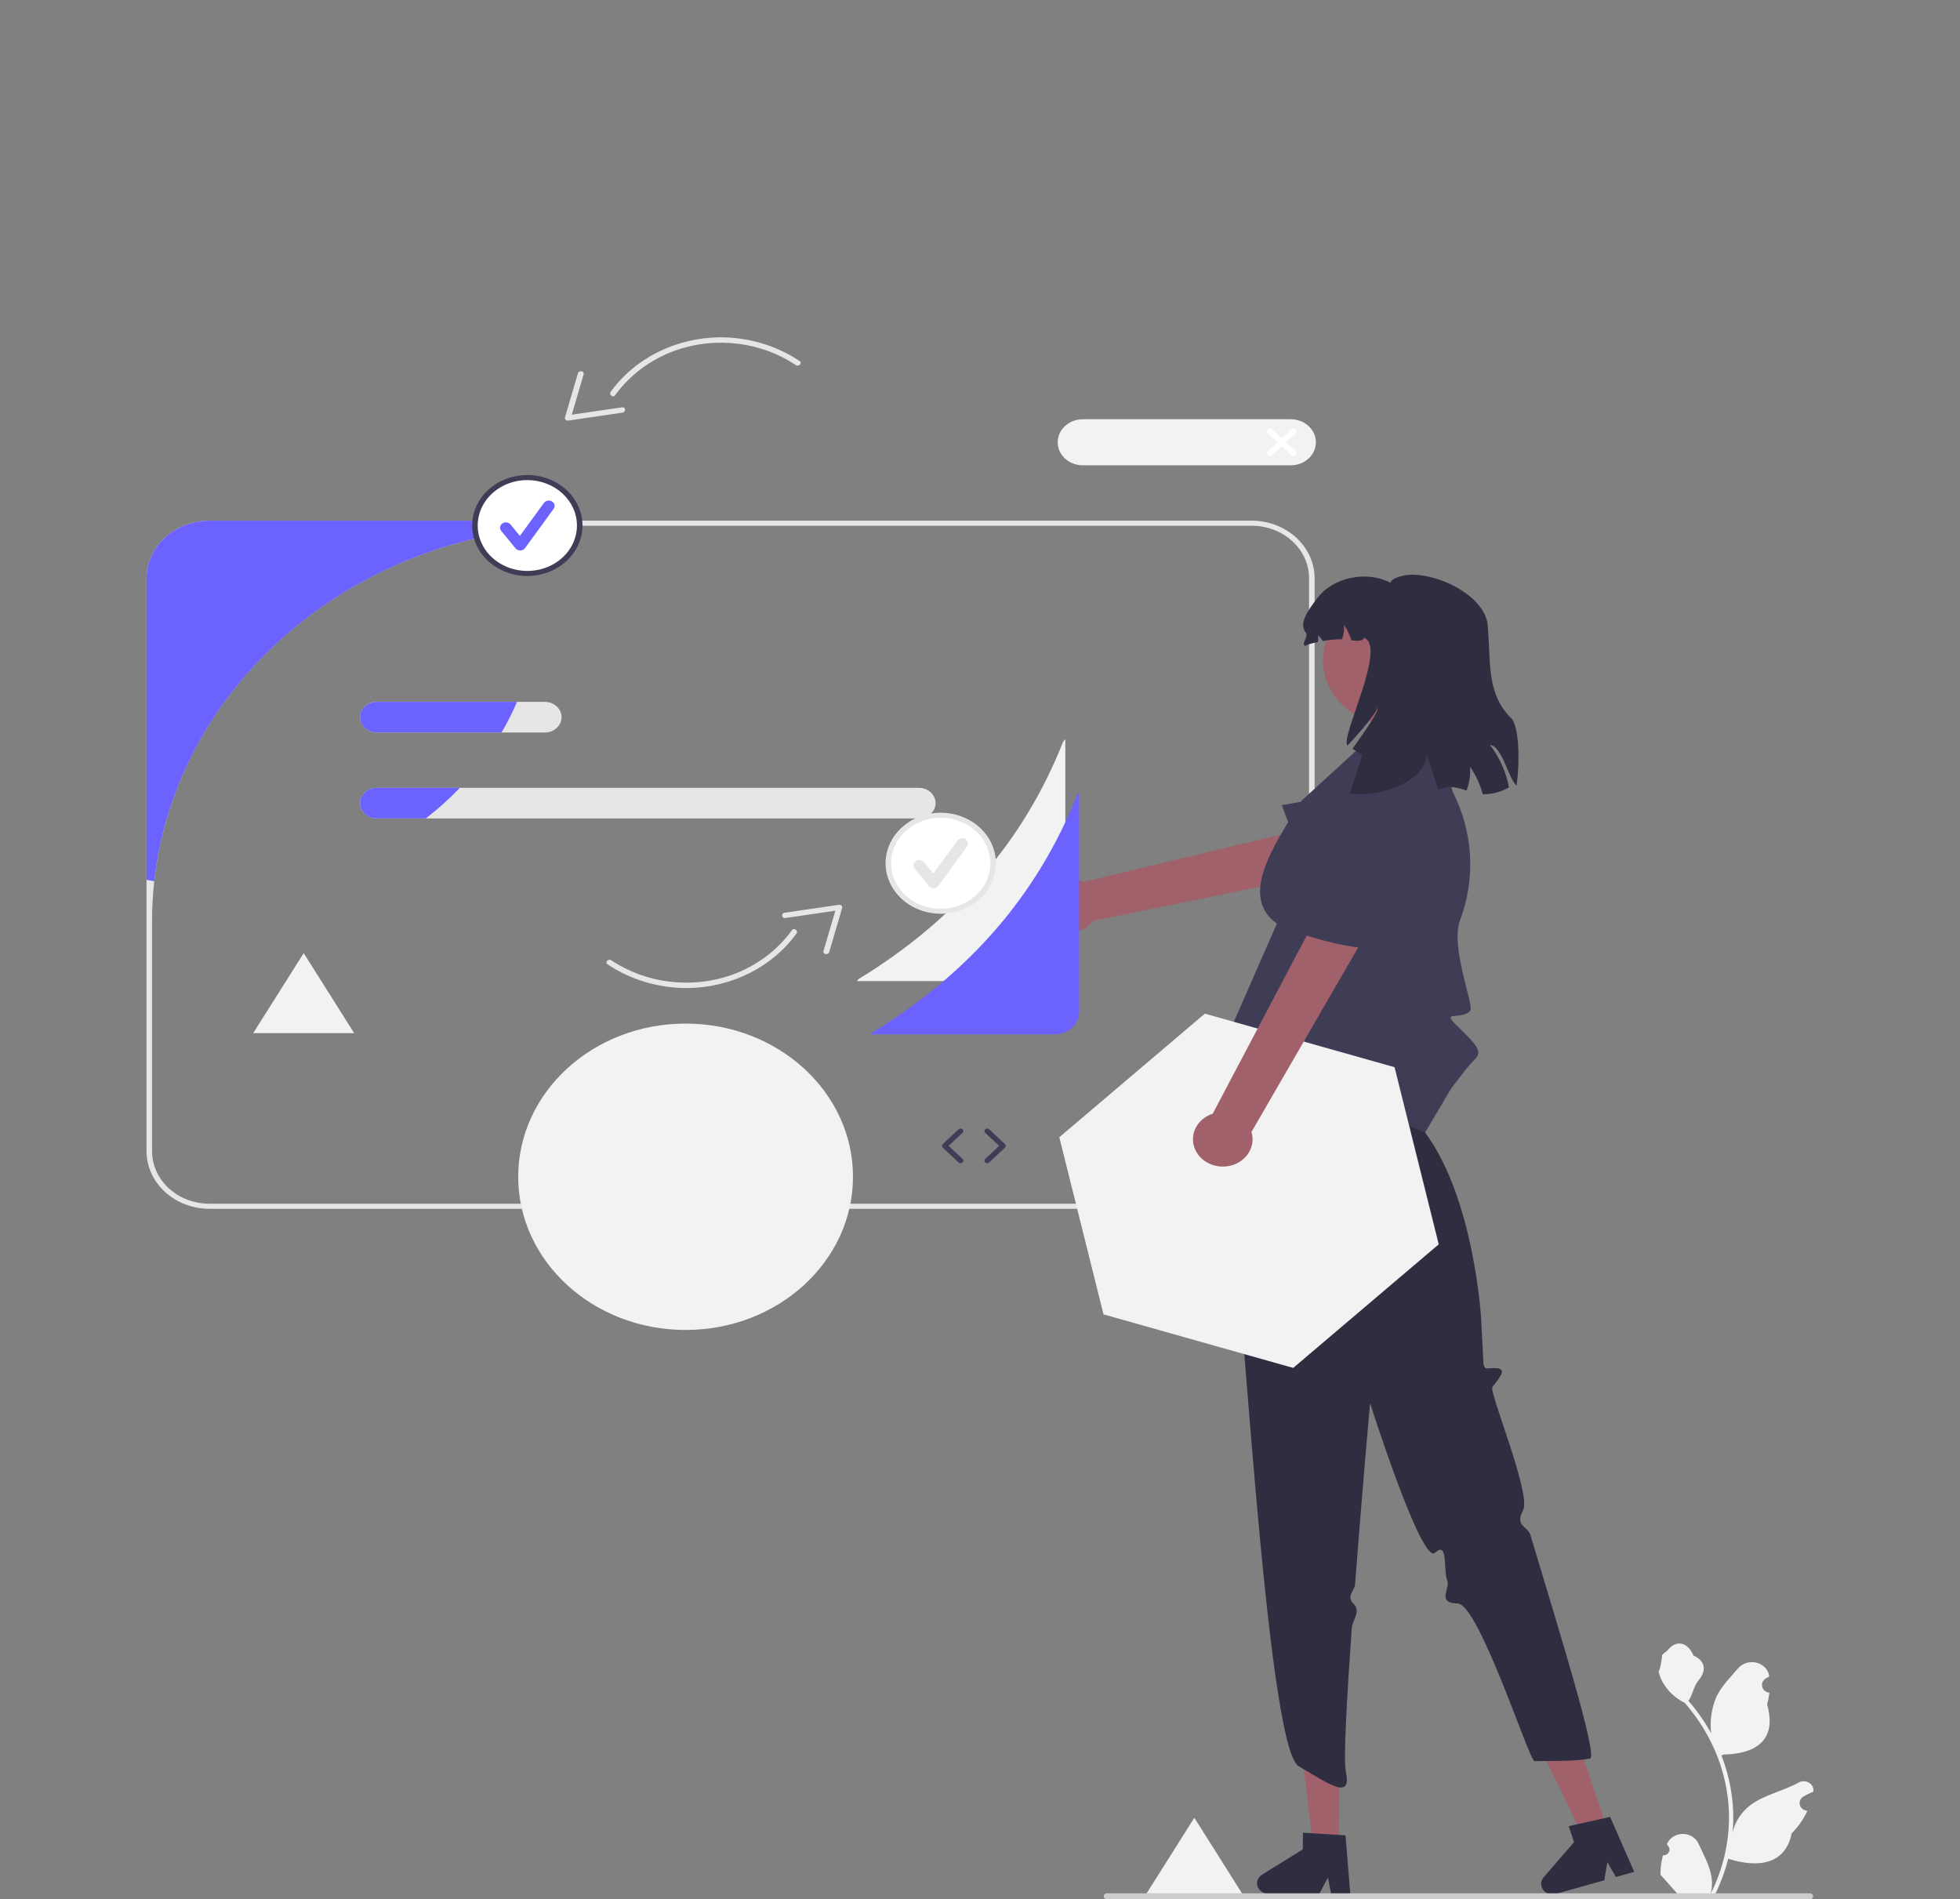 <svg width="709" height="687" viewBox="0 0 709 687" fill="none" xmlns="http://www.w3.org/2000/svg">
<rect x="0" y="0" width="709" height="687" fill="#808080" stroke="none"/>
<g clip-path="url(#clip0_1_5)">
<path d="M432.03 657.493L413.777 686.425H450.283L432.03 657.493L413.777 686.425H450.283L432.03 657.493Z" fill="#F2F2F2"/>
<path d="M385.359 267.369V346.734C385.355 348.887 384.419 350.95 382.756 352.472C381.093 353.993 378.839 354.85 376.487 354.854H309.964L310.576 354.137C345.574 332.755 370.375 304.227 384.577 268.278L385.359 267.369Z" fill="#F2F2F2"/>
<path d="M452.769 188.324H75.773C69.736 188.33 63.947 190.528 59.678 194.435C55.409 198.342 53.007 203.639 53 209.164V416.391C53.007 421.916 55.409 427.213 59.678 431.12C63.947 435.027 69.736 437.225 75.773 437.232H452.769C458.806 437.225 464.595 435.027 468.864 431.12C473.133 427.213 475.535 421.916 475.542 416.391V209.164C475.535 203.639 473.133 198.342 468.864 194.435C464.595 190.528 458.806 188.33 452.769 188.324ZM473.535 416.391C473.535 418.887 472.998 421.358 471.955 423.664C470.912 425.97 469.382 428.065 467.454 429.83C465.525 431.594 463.236 432.994 460.716 433.949C458.197 434.904 455.496 435.395 452.769 435.395H75.773C73.046 435.395 70.345 434.904 67.826 433.949C65.306 432.994 63.017 431.594 61.088 429.83C59.16 428.065 57.63 425.97 56.587 423.664C55.544 421.358 55.007 418.887 55.007 416.391V333.149C55.007 328.3 55.265 323.508 55.78 318.775C59.655 283.511 77.711 250.822 106.441 227.055C135.172 203.289 172.528 190.139 211.258 190.161H452.769C458.276 190.161 463.558 192.163 467.452 195.727C471.346 199.291 473.534 204.124 473.535 209.164V416.391Z" fill="#E6E6E6"/>
<path d="M332.37 284.957H136.284C134.678 284.957 133.137 285.541 132.001 286.58C130.865 287.62 130.227 289.03 130.227 290.5C130.227 291.97 130.865 293.38 132.001 294.419C133.137 295.459 134.678 296.043 136.284 296.043H332.37C333.976 296.043 335.517 295.459 336.653 294.419C337.788 293.38 338.427 291.97 338.427 290.5C338.427 289.03 337.788 287.62 336.653 286.58C335.517 285.541 333.976 284.957 332.37 284.957Z" fill="#E6E6E6"/>
<path d="M197.076 253.866H136.284C134.676 253.866 133.134 254.451 131.997 255.491C130.861 256.532 130.222 257.943 130.222 259.414C130.222 260.885 130.861 262.296 131.997 263.337C133.134 264.377 134.676 264.962 136.284 264.962H197.076C198.684 264.962 200.226 264.377 201.362 263.337C202.499 262.296 203.138 260.885 203.138 259.414C203.138 257.943 202.499 256.532 201.362 255.491C200.226 254.451 198.684 253.866 197.076 253.866Z" fill="#E6E6E6"/>
<path d="M136.284 284.957H166.344C162.55 288.934 158.43 292.64 154.019 296.043H136.284C134.678 296.043 133.137 295.459 132.001 294.419C130.865 293.38 130.227 291.97 130.227 290.5C130.227 289.03 130.865 287.62 132.001 286.58C133.137 285.541 134.678 284.957 136.284 284.957Z" fill="#6C63FF"/>
<path d="M136.284 253.866H187.019C185.4 257.664 183.533 261.369 181.429 264.962H136.284C134.676 264.962 133.134 264.377 131.997 263.337C130.861 262.296 130.222 260.885 130.222 259.414C130.222 257.943 130.861 256.532 131.997 255.491C133.134 254.451 134.676 253.866 136.284 253.866Z" fill="#6C63FF"/>
<path d="M191.887 191.254C156.778 195.276 124.199 210.079 99.476 233.243C74.753 256.407 59.348 286.561 55.78 318.775C54.847 318.61 53.923 318.417 53 318.215V209.164C53.007 203.639 55.409 198.342 59.678 194.435C63.947 190.528 69.736 188.33 75.773 188.324H191.084C191.375 189.288 191.636 190.271 191.887 191.254Z" fill="#6C63FF"/>
<path d="M190.752 207.427C201.221 207.427 209.708 199.66 209.708 190.079C209.708 180.498 201.221 172.732 190.752 172.732C180.283 172.732 171.795 180.498 171.795 190.079C171.795 199.66 180.283 207.427 190.752 207.427Z" fill="white"/>
<path d="M190.752 208.345C186.804 208.345 182.945 207.274 179.663 205.267C176.38 203.26 173.822 200.407 172.311 197.069C170.8 193.732 170.405 190.059 171.175 186.516C171.945 182.972 173.846 179.718 176.638 177.163C179.429 174.609 182.986 172.869 186.858 172.164C190.73 171.459 194.743 171.821 198.39 173.204C202.037 174.586 205.155 176.927 207.348 179.931C209.541 182.935 210.712 186.467 210.712 190.079C210.706 194.922 208.601 199.565 204.859 202.989C201.117 206.414 196.044 208.34 190.752 208.345ZM190.752 173.65C187.201 173.65 183.73 174.614 180.778 176.419C177.825 178.224 175.524 180.79 174.166 183.792C172.807 186.794 172.451 190.097 173.144 193.284C173.837 196.471 175.547 199.399 178.057 201.696C180.568 203.994 183.767 205.559 187.249 206.193C190.732 206.827 194.342 206.501 197.622 205.258C200.902 204.014 203.706 201.908 205.679 199.207C207.652 196.505 208.705 193.329 208.705 190.079C208.699 185.723 206.806 181.548 203.44 178.468C200.075 175.388 195.512 173.655 190.752 173.65Z" fill="#3F3D56"/>
<path d="M188.166 199.108C187.838 199.108 187.516 199.038 187.223 198.904C186.93 198.77 186.675 198.575 186.479 198.336L181.307 192.025C181.141 191.823 181.02 191.592 180.952 191.346C180.883 191.101 180.868 190.845 180.907 190.595C180.946 190.344 181.039 190.102 181.18 189.884C181.321 189.666 181.508 189.476 181.729 189.324C181.951 189.172 182.203 189.061 182.471 188.998C182.739 188.935 183.019 188.922 183.293 188.957C183.567 188.993 183.83 189.078 184.069 189.207C184.307 189.336 184.515 189.507 184.681 189.71L188.065 193.838L196.755 181.909C197.065 181.484 197.548 181.19 198.096 181.09C198.643 180.99 199.212 181.093 199.677 181.377C200.142 181.66 200.465 182.101 200.575 182.602C200.685 183.104 200.573 183.624 200.264 184.05L189.921 198.248C189.733 198.505 189.482 198.717 189.187 198.867C188.892 199.016 188.562 199.098 188.225 199.107L188.166 199.108Z" fill="#6C63FF"/>
<path d="M340.298 329.585C350.767 329.585 359.254 321.818 359.254 312.237C359.254 302.656 350.767 294.889 340.298 294.889C329.828 294.889 321.341 302.656 321.341 312.237C321.341 321.818 329.828 329.585 340.298 329.585Z" fill="white"/>
<path d="M340.298 330.503C336.35 330.503 332.491 329.432 329.208 327.425C325.926 325.417 323.368 322.565 321.857 319.227C320.346 315.889 319.951 312.217 320.721 308.673C321.491 305.13 323.392 301.875 326.184 299.321C328.975 296.766 332.532 295.027 336.404 294.322C340.275 293.617 344.289 293.979 347.936 295.361C351.583 296.744 354.701 299.085 356.894 302.089C359.087 305.093 360.258 308.624 360.258 312.237C360.252 317.08 358.147 321.723 354.405 325.147C350.663 328.571 345.589 330.497 340.298 330.503ZM340.298 295.808C336.747 295.808 333.276 296.771 330.324 298.577C327.371 300.382 325.07 302.948 323.711 305.95C322.353 308.952 321.997 312.255 322.69 315.442C323.383 318.629 325.092 321.556 327.603 323.854C330.114 326.152 333.313 327.716 336.795 328.35C340.278 328.984 343.887 328.659 347.168 327.415C350.448 326.172 353.252 324.066 355.225 321.364C357.197 318.663 358.25 315.486 358.25 312.237C358.245 307.881 356.352 303.705 352.986 300.625C349.621 297.545 345.057 295.813 340.298 295.808Z" fill="#E6E6E6"/>
<path d="M337.712 321.266C337.384 321.266 337.061 321.196 336.769 321.062C336.476 320.928 336.221 320.733 336.025 320.494L330.853 314.183C330.687 313.98 330.566 313.75 330.497 313.504C330.429 313.259 330.414 313.003 330.453 312.752C330.532 312.246 330.828 311.789 331.275 311.482C331.722 311.175 332.285 311.043 332.838 311.115C333.392 311.188 333.892 311.458 334.227 311.868L337.61 315.996L346.3 304.067C346.611 303.642 347.093 303.347 347.641 303.248C348.189 303.148 348.758 303.251 349.223 303.534C349.688 303.818 350.011 304.259 350.121 304.76C350.231 305.262 350.119 305.782 349.81 306.208L339.466 320.406C339.279 320.663 339.028 320.875 338.732 321.024C338.437 321.174 338.107 321.256 337.77 321.265L337.712 321.266Z" fill="#E6E6E6"/>
<path d="M289.236 130.577C280.866 124.979 270.761 121.974 260.394 122C252.549 122.084 244.846 123.927 237.96 127.368C231.074 130.81 225.216 135.743 220.897 141.738C220.163 142.765 221.77 144.015 222.512 142.977C227.774 135.647 235.382 129.984 244.295 126.763C251.464 124.235 259.211 123.395 266.826 124.32C274.442 125.245 281.681 127.904 287.882 132.055C288.97 132.788 290.331 131.314 289.236 130.577Z" fill="#E6E6E6"/>
<path d="M209.062 135.021L204.361 151.005C204.333 151.151 204.342 151.301 204.387 151.443C204.432 151.586 204.512 151.717 204.621 151.826C204.73 151.936 204.865 152.021 205.016 152.075C205.167 152.13 205.329 152.152 205.49 152.14L225.163 149.257C226.495 149.062 226.321 147.139 224.979 147.336L205.306 150.219L206.435 151.353L211.136 135.369C211.489 134.168 209.413 133.83 209.062 135.021Z" fill="#E6E6E6"/>
<path d="M219.776 348.815C228.145 354.413 238.25 357.418 248.617 357.392C256.462 357.308 264.165 355.465 271.051 352.024C277.937 348.583 283.796 343.649 288.114 337.655C288.849 336.627 287.242 335.377 286.499 336.415C281.238 343.745 273.63 349.408 264.717 352.629C257.548 355.157 249.801 355.997 242.185 355.072C234.57 354.148 227.33 351.488 221.13 347.337C220.041 346.605 218.681 348.078 219.776 348.815Z" fill="#E6E6E6"/>
<path d="M299.949 344.372L304.65 328.387C304.678 328.241 304.67 328.091 304.624 327.949C304.579 327.807 304.499 327.676 304.39 327.566C304.281 327.457 304.146 327.371 303.996 327.317C303.845 327.263 303.683 327.241 303.521 327.253L283.848 330.136C282.517 330.331 282.691 332.254 284.033 332.057L303.706 329.174L302.577 328.039L297.876 344.024C297.523 345.224 299.599 345.562 299.949 344.372Z" fill="#E6E6E6"/>
<path d="M466.891 168.316H391.714C389.298 168.316 386.98 167.437 385.271 165.874C383.563 164.31 382.603 162.189 382.603 159.977C382.603 157.766 383.563 155.645 385.271 154.081C386.98 152.517 389.298 151.639 391.714 151.639H466.891C469.307 151.639 471.625 152.517 473.334 154.081C475.042 155.645 476.002 157.766 476.002 159.977C476.002 162.189 475.042 164.31 473.334 165.874C471.625 167.437 469.307 168.316 466.891 168.316Z" fill="#F2F2F2"/>
<path d="M465.163 159.977L468.75 156.694C468.852 156.602 468.933 156.492 468.989 156.371C469.044 156.249 469.073 156.119 469.073 155.988C469.073 155.857 469.045 155.727 468.991 155.605C468.936 155.484 468.855 155.374 468.754 155.281C468.653 155.188 468.532 155.115 468.399 155.064C468.267 155.014 468.125 154.989 467.981 154.989C467.838 154.989 467.696 155.016 467.563 155.066C467.431 155.117 467.311 155.191 467.21 155.284L463.622 158.567L460.034 155.284C459.933 155.191 459.813 155.117 459.681 155.066C459.549 155.016 459.407 154.989 459.263 154.989C459.12 154.989 458.978 155.014 458.845 155.064C458.712 155.115 458.592 155.188 458.49 155.281C458.389 155.374 458.308 155.484 458.254 155.605C458.199 155.727 458.171 155.857 458.171 155.988C458.172 156.119 458.2 156.249 458.256 156.371C458.311 156.492 458.392 156.602 458.494 156.694L462.082 159.977L458.519 163.237C458.417 163.33 458.336 163.44 458.281 163.561C458.226 163.682 458.197 163.812 458.197 163.943C458.196 164.074 458.224 164.204 458.279 164.326C458.334 164.447 458.414 164.557 458.516 164.65C458.617 164.743 458.738 164.817 458.87 164.867C459.003 164.917 459.145 164.943 459.289 164.942C459.432 164.942 459.574 164.916 459.706 164.865C459.839 164.814 459.959 164.74 460.06 164.647L463.622 161.387L467.184 164.647C467.389 164.833 467.666 164.936 467.954 164.936C468.242 164.935 468.518 164.83 468.722 164.644C468.925 164.457 469.04 164.205 469.041 163.941C469.041 163.678 468.928 163.424 468.725 163.237L465.163 159.977Z" fill="white"/>
<path d="M347.476 420.74C347.342 420.74 347.21 420.716 347.086 420.668C346.963 420.621 346.852 420.551 346.758 420.464L341.031 415.106C340.848 414.935 340.745 414.704 340.745 414.464C340.745 414.224 340.848 413.994 341.031 413.822L346.758 408.465C346.85 408.377 346.96 408.307 347.082 408.259C347.203 408.21 347.334 408.184 347.467 408.182C347.599 408.18 347.731 408.203 347.854 408.247C347.977 408.292 348.09 408.359 348.184 408.444C348.279 408.529 348.355 408.63 348.406 408.742C348.458 408.854 348.485 408.974 348.486 409.095C348.487 409.216 348.462 409.337 348.411 409.449C348.361 409.561 348.287 409.663 348.193 409.749L343.153 414.464L348.193 419.179C348.331 419.309 348.425 419.472 348.462 419.65C348.499 419.828 348.477 420.011 348.401 420.178C348.324 420.344 348.196 420.487 348.031 420.587C347.866 420.687 347.673 420.74 347.476 420.74Z" fill="#3F3D56"/>
<path d="M357.099 420.74C356.902 420.74 356.709 420.687 356.544 420.587C356.379 420.487 356.251 420.344 356.174 420.178C356.098 420.011 356.076 419.828 356.113 419.65C356.15 419.472 356.244 419.309 356.382 419.179L361.422 414.464L356.382 409.749C356.199 409.575 356.098 409.341 356.103 409.099C356.107 408.857 356.215 408.626 356.404 408.457C356.593 408.288 356.848 408.194 357.112 408.195C357.377 408.197 357.63 408.294 357.817 408.465L363.543 413.822C363.727 413.994 363.829 414.224 363.829 414.464C363.829 414.704 363.727 414.935 363.543 415.106L357.817 420.464C357.723 420.551 357.612 420.621 357.489 420.669C357.365 420.716 357.233 420.74 357.099 420.74Z" fill="#3F3D56"/>
<path d="M376.393 324.138C376.929 322.792 377.781 321.57 378.889 320.557C379.997 319.545 381.334 318.767 382.806 318.279C384.278 317.791 385.849 317.604 387.408 317.731C388.968 317.858 390.478 318.297 391.832 319.016L486.509 296.311L488.063 314.161L395.421 333.07C393.95 335.072 391.728 336.51 389.176 337.112C386.623 337.715 383.918 337.439 381.572 336.339C379.227 335.238 377.404 333.388 376.45 331.139C375.495 328.89 375.475 326.4 376.393 324.138Z" fill="#A0616A"/>
<path d="M519.133 292.707C516.88 289.738 513.733 287.432 510.074 286.071C506.415 284.71 502.402 284.352 498.525 285.04L463.711 291.221C463.711 291.221 475.696 327.937 490.873 327.126C497.27 326.784 505.365 323.345 512.591 319.481C515.027 318.188 517.144 316.447 518.809 314.369C520.474 312.29 521.651 309.919 522.266 307.404C522.88 304.889 522.919 302.285 522.38 299.755C521.841 297.226 520.735 294.826 519.133 292.707Z" fill="#3F3D56"/>
<path d="M484.263 667.737L475.038 667.667L470.954 634.345L484.569 634.45L484.263 667.737Z" fill="#A0616A"/>
<path d="M488.429 684.817L486.713 663.848L484.304 663.701L474.478 663.086L471.317 662.893L471.256 668.927L456.523 678.075C455.877 678.477 455.369 679.038 455.058 679.693C454.746 680.349 454.645 681.071 454.765 681.777C454.884 682.483 455.221 683.144 455.734 683.682C456.248 684.22 456.918 684.614 457.667 684.817C458.037 684.921 458.423 684.973 458.811 684.973L477.148 685.111L477.308 684.817L480.359 679.159L481.474 684.817L481.534 685.148L488.459 685.203L488.429 684.817Z" fill="#2F2E41"/>
<path d="M581.388 661.57L572.57 664.05L557.686 633.411L570.7 629.751L581.388 661.57Z" fill="#A0616A"/>
<path d="M582.442 657.189L580.093 657.713L570.529 659.834H570.519L567.447 660.523L569.384 666.3L558.354 679.086C557.879 679.644 557.584 680.313 557.503 681.016C557.421 681.72 557.557 682.431 557.895 683.067C558.232 683.704 558.758 684.242 559.412 684.619C560.066 684.996 560.823 685.199 561.596 685.203C562.004 685.202 562.41 685.146 562.8 685.037L563.583 684.817L580.334 680.105L581.428 673.538L584.53 678.92L591.144 677.056L582.442 657.189Z" fill="#2F2E41"/>
<path d="M465.707 387.553L448.103 434.371L447.522 438.118C443.086 441.972 448.658 443.242 446.569 444.258C444.479 445.275 443.074 448.124 445.89 448.633C448.706 449.142 457.783 631.753 469.758 638.843C481.732 645.934 489.019 651.062 486.82 640.68C485.934 636.497 487.187 614.07 489 588.779C489.205 585.913 492.451 582.879 489.635 580.092C486.82 577.305 489.982 575.471 490.159 573.159C492.685 540.133 495.601 507.528 495.601 507.528C495.601 507.528 514.263 566.179 519.109 561.639C523.955 557.099 522.037 568.277 523.518 571.618C524.756 574.409 519.476 579.892 527.236 579.977C534.996 580.061 553.22 637.071 555.069 637.006C558.732 636.879 569.028 637.24 575.142 636.088C578.162 635.519 564.759 592.357 553.567 555.085C552.675 552.112 547.817 552.043 550.941 546.305C554.065 540.566 538.522 503.435 539.855 501.718C543.396 497.16 544.744 495.179 541.252 494.88C537.761 494.582 536.729 496.334 536.541 491.913C536.352 487.491 535.749 476.588 535.749 476.588C535.749 476.588 533.221 433.466 515.51 409.642L513.999 395.487L465.707 387.553Z" fill="#2F2E41"/>
<path d="M466.51 388.555C451.253 390.583 426.303 402.962 443.65 375.696L461.89 334.064C448.524 324.568 459.754 307.02 470.954 289.482L496.961 265.683H519.554L525.528 286.478C532.913 301.031 533.855 317.636 528.157 332.811C524.44 342.696 533.576 364.151 531.748 365.752C527.733 369.267 520.707 364.986 527.733 371.719C534.759 378.452 536.165 380.606 533.455 383.203C530.744 385.8 524.722 394.066 524.722 394.066L515.51 409.642L466.51 388.555Z" fill="#3F3D56"/>
<path d="M513.674 260.798C526.928 256.082 533.493 242.426 528.339 230.298C523.185 218.169 508.263 212.161 495.01 216.877C481.757 221.594 475.191 235.249 480.345 247.378C485.499 259.506 500.421 265.515 513.674 260.798Z" fill="#A0616A"/>
<path d="M538.985 269.452C542.486 274.037 544.828 279.278 545.841 284.795C543.02 286.447 539.735 287.314 536.386 287.293C536.272 286.891 536.158 286.49 536.029 286.088C535.058 282.98 533.614 280.012 531.739 277.272C531.996 280.227 531.559 283.197 530.456 285.984C528.686 285.248 526.789 284.8 524.851 284.661C523.272 284.661 521.715 284.997 520.302 285.642C518.661 280.662 517.15 276.083 516.078 272.797C516.045 281.033 502.853 288.214 488.459 287.174C487.939 286.876 493.154 273.332 492.651 273.02C491.497 272.321 490.376 271.563 489.255 270.82C493.967 264.159 499.084 257.023 498.207 255.952C498.272 257.275 493.106 263.639 487.485 269.645C484.365 267.549 502.09 233.443 493.333 230.677C493.187 231.882 491.254 231.882 488.898 231.629C488.277 229.642 487.352 227.745 486.152 225.994C486.308 227.758 486.076 229.532 485.47 231.213C483.144 231.213 480.824 231.438 478.549 231.882C478.023 231.124 477.442 230.399 476.811 229.711C476.873 230.549 476.846 231.391 476.73 232.224C474.406 232.685 472.489 233.22 472.213 233.651C470.393 233.041 473.496 230.291 472.359 228.864C469.467 225.295 473.756 220.092 476.47 216.405C482.042 208.852 494.276 206.235 502.935 210.77C503.325 209.536 505.323 208.718 507.89 208.168C508.978 207.949 510.091 207.854 511.204 207.886C522.252 208.064 537.588 216.405 538.189 226.5C538.238 227.511 538.319 228.611 538.4 229.785C539.18 241.085 538.222 251.507 546.654 259.773C549.708 262.761 549.74 276.915 548.571 284.2C545.533 281.271 543.372 269.883 538.985 269.452Z" fill="#2F2E41"/>
<path d="M601.542 671.08C602.009 671.1 602.471 670.988 602.865 670.759C603.26 670.53 603.568 670.196 603.748 669.802C603.928 669.408 603.972 668.972 603.873 668.555C603.773 668.137 603.536 667.757 603.193 667.467L603.037 666.9C603.058 666.854 603.078 666.809 603.099 666.763C603.569 665.747 604.357 664.881 605.363 664.274C606.369 663.666 607.549 663.344 608.754 663.348C609.96 663.352 611.137 663.682 612.138 664.297C613.139 664.911 613.92 665.783 614.382 666.802C616.227 670.869 618.576 674.943 619.155 679.243C619.41 681.144 619.302 683.071 618.837 684.938C623.171 676.286 625.422 666.883 625.436 657.365C625.437 654.976 625.292 652.59 625.002 650.216C624.762 648.271 624.429 646.339 624.004 644.42C621.681 634.013 616.693 624.258 609.45 615.957C605.945 614.207 603.11 611.515 601.328 608.245C600.682 607.07 600.226 605.815 599.973 604.52C600.368 604.567 601.464 599.056 601.166 598.718C601.717 597.952 602.703 597.572 603.305 596.825C606.298 593.112 610.422 593.76 612.575 598.807C617.174 600.931 617.219 604.454 614.397 607.842C612.601 609.997 612.355 612.914 610.779 615.221C610.941 615.411 611.11 615.595 611.272 615.785C614.235 619.271 616.817 623.015 618.981 626.962C618.455 622.54 619.083 618.067 620.814 613.91C622.569 610.037 625.858 606.775 628.754 603.426C629.52 602.526 630.56 601.855 631.743 601.496C632.926 601.138 634.198 601.108 635.4 601.411C636.601 601.714 637.677 602.336 638.492 603.199C639.307 604.062 639.825 605.126 639.979 606.258C639.985 606.307 639.99 606.357 639.996 606.406C639.566 606.628 639.145 606.864 638.733 607.113C638.215 607.43 637.814 607.882 637.582 608.41C637.35 608.939 637.298 609.519 637.433 610.076C637.567 610.632 637.883 611.138 638.337 611.527C638.791 611.917 639.363 612.171 639.978 612.258L640.041 612.267C639.888 613.686 639.617 615.092 639.231 616.473C642.946 629.622 634.925 634.411 623.472 634.626C623.219 634.745 622.973 634.863 622.72 634.976C624.895 640.616 626.259 646.491 626.778 652.453C627.072 655.97 627.055 659.504 626.726 663.018L626.746 662.894C627.576 658.985 629.854 655.459 633.196 652.91C638.16 649.178 645.172 647.804 650.527 644.805C651.097 644.47 651.758 644.292 652.435 644.29C653.111 644.289 653.774 644.464 654.344 644.796C654.915 645.128 655.371 645.602 655.657 646.163C655.943 646.724 656.047 647.348 655.958 647.962L655.937 648.093C655.138 648.39 654.361 648.733 653.609 649.119C653.179 649.341 652.758 649.577 652.346 649.826C651.829 650.142 651.427 650.595 651.196 651.123C650.964 651.652 650.911 652.232 651.046 652.788C651.181 653.345 651.496 653.851 651.95 654.24C652.404 654.63 652.977 654.884 653.592 654.971L653.655 654.98C653.7 654.986 653.739 654.992 653.784 654.998C652.42 657.978 650.506 660.721 648.125 663.107C645.802 674.586 635.824 675.675 625.151 672.332H625.145C623.974 676.989 622.277 681.522 620.082 685.858H601.996C601.931 685.674 601.872 685.484 601.814 685.3C603.488 685.396 605.169 685.305 606.819 685.027C605.477 683.52 604.135 682.002 602.793 680.495C602.763 680.467 602.735 680.437 602.709 680.406C602.028 679.635 601.341 678.87 600.66 678.098L600.66 678.097C600.623 675.733 600.921 673.375 601.542 671.08Z" fill="#F2F2F2"/>
<path d="M399.253 685.907C399.252 686.051 399.283 686.193 399.343 686.326C399.403 686.459 399.491 686.579 399.602 686.681C399.713 686.782 399.845 686.863 399.99 686.918C400.135 686.972 400.29 687 400.447 687H654.665C654.982 687 655.286 686.885 655.51 686.68C655.734 686.475 655.859 686.197 655.859 685.907C655.859 685.617 655.734 685.339 655.51 685.134C655.286 684.929 654.982 684.814 654.665 684.814H400.447C400.29 684.814 400.135 684.842 399.99 684.896C399.845 684.951 399.713 685.032 399.602 685.133C399.491 685.235 399.403 685.355 399.343 685.488C399.283 685.621 399.252 685.763 399.253 685.907Z" fill="#CCCCCC"/>
<path d="M520.441 450.083L467.799 494.783L399.175 475.414L383.195 411.343L435.837 366.643L504.46 386.012L520.441 450.083Z" fill="#F2F2F2"/>
<path d="M432.922 416.907C432.15 415.661 431.687 414.274 431.564 412.846C431.441 411.417 431.662 409.982 432.211 408.64C432.76 407.298 433.624 406.083 434.742 405.08C435.86 404.077 437.205 403.31 438.682 402.834L481.242 322.178L497.091 332.68L452.695 409.454C453.405 411.778 453.159 414.258 452.003 416.426C450.848 418.595 448.863 420.3 446.426 421.218C443.989 422.137 441.268 422.205 438.779 421.411C436.29 420.616 434.206 419.014 432.922 416.907Z" fill="#A0616A"/>
<path d="M499.416 297.124C495.485 296.766 491.526 297.461 488.02 299.126C484.514 300.79 481.612 303.351 479.668 306.498L462.215 334.749C462.215 334.749 500.52 350.23 509.694 339.136C513.561 334.46 515.955 326.592 517.431 319.053C517.936 316.518 517.863 313.915 517.216 311.406C516.568 308.898 515.36 306.54 513.668 304.48C511.976 302.42 509.836 300.703 507.383 299.437C504.93 298.171 502.218 297.383 499.416 297.124Z" fill="#3F3D56"/>
<path d="M390.378 286.657V366.023C390.374 368.175 389.437 370.238 387.774 371.76C386.111 373.281 383.857 374.138 381.505 374.142H314.983L315.595 373.426C350.593 352.043 375.393 323.515 389.595 287.566L390.378 286.657Z" fill="#6C63FF"/>
<path d="M109.854 344.751L91.601 373.683H128.107L109.854 344.751L91.601 373.683H128.107L109.854 344.751Z" fill="#F2F2F2"/>
<path d="M248.004 481.053C281.444 481.053 308.553 456.245 308.553 425.644C308.553 395.042 281.444 370.234 248.004 370.234C214.564 370.234 187.456 395.042 187.456 425.644C187.456 456.245 214.564 481.053 248.004 481.053Z" fill="#F2F2F2"/>
</g>
<defs>
<clipPath id="clip0_1_5">
<rect width="603" height="565" fill="white" transform="translate(53 122)"/>
</clipPath>
</defs>
</svg>
